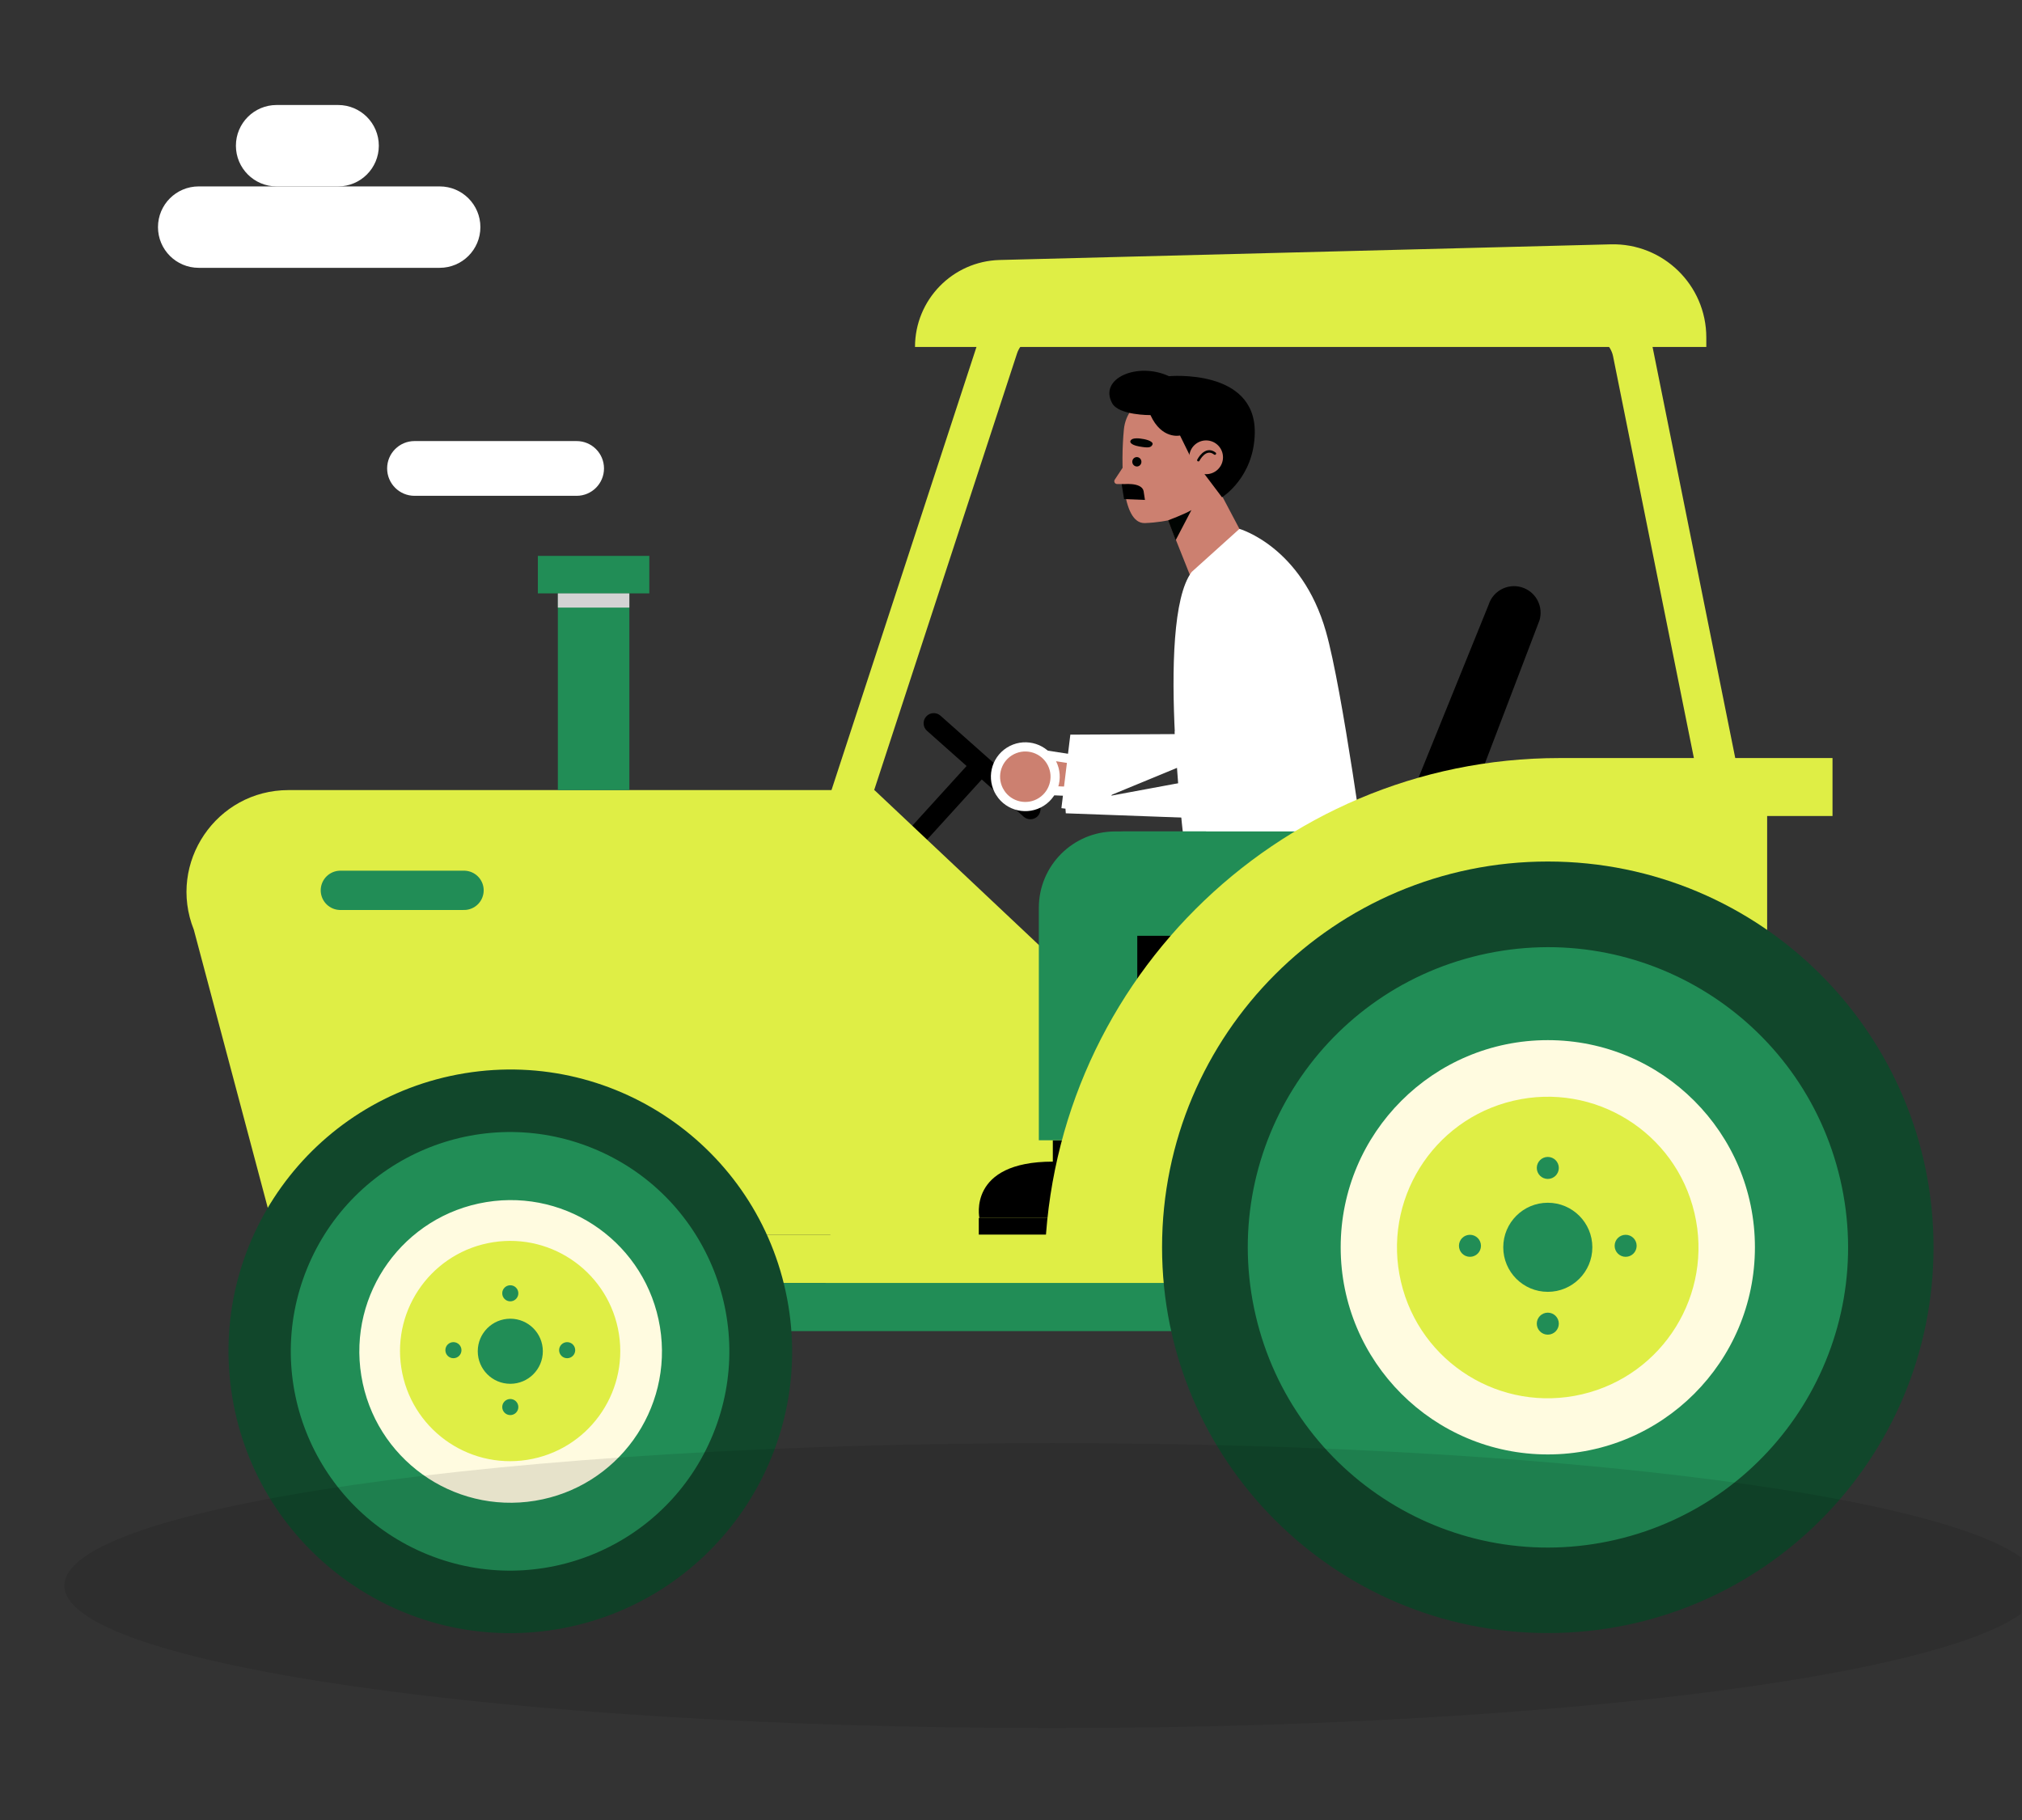 <svg width="220" height="198" viewBox="0 0 220 198" fill="none" xmlns="http://www.w3.org/2000/svg">
<rect x="0" y="0" width="220" height="198" fill="#333333" stroke="none"/>
<g clip-path="url(#clip0_464_7062)">
<path d="M106.094 82.316L107.727 83.8L98.982 93.418L97.349 91.934L106.094 82.316Z" fill="black"/>
<path d="M112.111 89.129C112.416 89.129 112.718 89.003 112.936 88.758C113.341 88.303 113.3 87.606 112.844 87.201L102.328 77.86C101.872 77.454 101.174 77.497 100.771 77.952C100.366 78.407 100.407 79.105 100.863 79.509L111.379 88.851C111.589 89.037 111.851 89.129 112.111 89.129Z" fill="black"/>
<path d="M95.141 85.955L121.182 110.485L120.149 141.574H89.63L95.141 85.955Z" fill="#DFEE45"/>
<path d="M126.697 42.411C126.697 42.411 122.619 43.207 122.281 46.734C121.943 50.261 121.964 57.003 124.573 56.906C127.183 56.809 129.115 56.084 129.115 56.084L132.352 51.735L126.697 42.411Z" fill="#CC8070"/>
<path d="M122.831 49.851L121.288 52.186C121.154 52.389 121.299 52.658 121.542 52.658H123.084L122.831 49.851Z" fill="#CC8070"/>
<path d="M126.819 55.914L130.046 64.012L136.346 60.361L131.433 51.064L126.819 55.914Z" fill="#CC8070"/>
<path d="M124.251 47.74C124.251 47.74 123.089 47.502 122.977 48.026C122.977 48.026 122.911 48.382 123.929 48.567C124.947 48.753 125.231 48.7 125.389 48.377C125.547 48.053 124.805 47.805 124.251 47.74Z" fill="#000402"/>
<path d="M124.184 50.166C124.225 50.446 124.037 50.704 123.767 50.744C123.495 50.784 123.242 50.589 123.201 50.31C123.16 50.03 123.348 49.772 123.619 49.731C123.89 49.692 124.143 49.886 124.184 50.166Z" fill="#000402"/>
<path d="M127.086 56.612C127.086 56.612 129.019 55.881 129.629 55.492L127.919 58.762L127.086 56.612Z" fill="#000402"/>
<path d="M129.451 49.538L128.39 47.379C128.39 47.379 126.402 47.849 125.175 45.159C125.175 45.159 121.735 45.198 121.006 43.865C119.522 41.146 123.791 39.348 127.185 40.926C127.185 40.926 136.62 40.055 136.523 47.084C136.456 51.949 132.957 54.1 132.957 54.1L131.056 51.58L129.451 49.538Z" fill="black"/>
<path d="M133.053 49.969C132.932 50.976 132.018 51.695 131.011 51.574C130.004 51.453 129.285 50.539 129.405 49.532C129.525 48.525 130.44 47.806 131.447 47.926C132.454 48.046 133.174 48.962 133.053 49.969Z" fill="#CC8070"/>
<path d="M130.386 50.063C130.386 50.063 131.15 48.54 132.182 49.343" stroke="#000402" stroke-width="0.274" stroke-miterlimit="10" stroke-linecap="round" stroke-linejoin="round"/>
<path d="M122.043 52.691C122.043 52.691 124.195 52.394 124.426 53.418L124.574 54.388L122.301 54.297L122.043 52.691Z" fill="black"/>
<path d="M134.856 57.538C134.856 57.538 141.625 59.458 144.263 68.695C146.071 75.025 148.699 94.525 148.699 94.525C148.699 94.525 139.456 97.926 129.081 93.801C129.081 93.801 125.582 67.671 129.658 62.221L134.856 57.538Z" fill="white"/>
<path d="M112.587 82.571C112.736 83.686 112.988 84.837 113.29 85.971L113.601 85.984L120.485 86.268L121.16 83.272L113.27 82.058L112.587 82.571Z" fill="#CC8070" stroke="white"/>
<path d="M134.536 80.327L134.536 80.327C135.125 80.324 135.64 80.738 136.091 81.514C136.533 82.276 136.832 83.256 137.022 84.081L134.536 80.327ZM134.536 80.327L116.899 80.422L115.981 87.981M134.536 80.327L115.981 87.981M115.981 87.981L133.597 88.629C134.58 88.626 135.556 88.03 136.24 87.118C136.925 86.203 137.248 85.06 137.022 84.081L115.981 87.981Z" fill="white" stroke="white"/>
<path d="M108.82 86.242L108.82 86.243C109.782 87.754 111.788 88.2 113.3 87.237C114.812 86.274 115.257 84.269 114.295 82.757C113.332 81.246 111.327 80.8 109.815 81.763C108.303 82.725 107.858 84.73 108.82 86.242Z" fill="#CC8070" stroke="white"/>
<path d="M130.543 67.017L130.543 67.026L130.542 67.035L128.989 85.774C128.955 86.561 129.352 87.303 130.029 87.909C130.71 88.518 131.629 88.948 132.512 89.096C134.182 89.378 135.804 88.388 136.316 86.774L136.316 86.774C137.54 82.917 139.423 75.895 140.06 67.568L140.06 67.568C140.235 65.294 138.74 63.219 136.528 62.632C133.592 61.852 130.685 63.981 130.543 67.017Z" fill="white" stroke="white"/>
<path d="M140.113 71.339C140.113 71.339 139.14 79.336 136.849 86.933C136.336 88.634 134.669 89.714 132.903 89.525L129.573 89.546" stroke="white" stroke-width="0.535" stroke-miterlimit="10"/>
<path d="M130.701 64.676L128.98 79.827H127.83" stroke="white" stroke-width="0.535" stroke-miterlimit="10"/>
<path d="M124.947 124.048V132.504H106.561C106.561 132.504 105.242 126.375 114.551 126.375V124.048H124.947Z" fill="black"/>
<path d="M106.496 132.505H124.947V134.335H106.496V132.505Z" fill="black"/>
<path d="M138.054 103.987H141.317C146.163 103.987 149.385 100.059 149.26 95.214C149.193 92.572 148.551 90.453 148.551 90.453H122.223C115.18 90.453 110.926 98.044 114.289 103.986H129.924L138.054 103.987Z" fill="#218D56"/>
<path d="M125.692 101.546V124.048H113.028V98.761C113.028 94.173 116.747 90.454 121.335 90.454H131.234L125.692 101.546Z" fill="#218D56"/>
<path d="M165.868 64.002C167.211 64.578 167.915 66.064 167.508 67.467L155.529 98.871L149.481 96.602L161.966 65.793C162.481 64.16 164.294 63.328 165.868 64.002Z" fill="black"/>
<path d="M123.74 101.807H150.809V107.251H123.74V101.807Z" fill="black"/>
<path d="M93.824 89.893L110.652 38.464C111.02 37.333 112.061 36.574 113.246 36.574H172.838C174.131 36.574 175.253 37.493 175.507 38.761L185.385 87.864L189.711 86.993L179.833 37.89C179.165 34.57 176.222 32.162 172.837 32.162H113.244C110.14 32.162 107.411 34.145 106.456 37.097L89.629 88.523L93.824 89.893Z" fill="#DFEE45"/>
<path d="M99.555 37.746H185.652V36.717C185.652 31.015 180.953 26.434 175.253 26.581L108.776 28.284C103.646 28.415 99.555 32.613 99.555 37.746Z" fill="#DFEE45"/>
<path d="M192.271 85.955C192.271 86.358 192.271 114.184 192.271 114.184L126.436 140.54L116.385 142.194L119.28 120.683L135.754 96.697L158.74 85.956L186.07 84.084L192.271 85.955Z" fill="#DFEE45"/>
<path d="M31.389 85.955H95.143V134.335H29.915L21.09 101.151C18.184 93.869 23.548 85.955 31.389 85.955Z" fill="#DFEE45"/>
<path d="M113.651 138.5H119.954C119.954 111.08 142.261 88.772 169.682 88.772H199.383V82.469H169.682C138.787 82.47 113.651 107.605 113.651 138.5Z" fill="#DFEE45"/>
<path d="M60.697 64.555H68.475V85.955H60.697V64.555Z" fill="#218D56"/>
<path d="M58.523 60.476H70.648V64.555H58.523V60.476Z" fill="#218D56"/>
<path d="M60.697 64.555H68.475V66.101H60.697V64.555Z" fill="#D3D3D3"/>
<path d="M45.101 53.941H62.738C64.383 53.941 65.717 52.607 65.717 50.962C65.717 49.317 64.383 47.984 62.738 47.984H45.1C43.455 47.984 42.121 49.317 42.121 50.962C42.122 52.607 43.456 53.941 45.101 53.941Z" fill="white"/>
<path d="M21.618 29.137H47.839C50.285 29.137 52.268 27.154 52.268 24.708C52.268 22.263 50.285 20.28 47.839 20.28H21.618C19.172 20.28 17.189 22.263 17.189 24.708C17.189 27.154 19.171 29.137 21.618 29.137Z" fill="white"/>
<path d="M30.096 20.28H36.788C39.234 20.28 41.217 18.297 41.217 15.851C41.217 13.406 39.234 11.423 36.788 11.423H30.096C27.65 11.423 25.667 13.406 25.667 15.851C25.667 18.297 27.65 20.28 30.096 20.28Z" fill="white"/>
<path d="M50.488 96.861H37.033" stroke="#218D56" stroke-width="4.276" stroke-miterlimit="10" stroke-linecap="round" stroke-linejoin="round"/>
<path d="M82.377 134.335H137.98V139.574H82.377V134.335Z" fill="#DFEE45"/>
<path d="M82.377 139.574H137.98V144.812H82.377V139.574Z" fill="#218D56"/>
<path d="M168.406 177.663C145.227 177.663 126.436 158.873 126.436 135.694C126.436 112.515 145.227 93.725 168.406 93.725C191.585 93.725 210.375 112.515 210.375 135.694C210.375 158.873 191.585 177.663 168.406 177.663Z" fill="#11472B"/>
<path d="M136.617 143.096C132.534 125.531 143.463 107.982 161.028 103.899C178.593 99.816 196.142 110.745 200.225 128.31C204.307 145.875 193.378 163.424 175.813 167.507C158.248 171.59 140.7 160.66 136.617 143.096Z" fill="#218D56"/>
<path d="M168.406 158.23C155.959 158.23 145.87 148.14 145.87 135.694C145.87 123.248 155.959 113.158 168.406 113.158C180.852 113.158 190.941 123.248 190.941 135.694C190.941 148.14 180.852 158.23 168.406 158.23Z" fill="#FFFBE0"/>
<path d="M152.431 139.46C150.365 130.641 155.839 121.817 164.658 119.751C173.476 117.685 182.3 123.159 184.366 131.978C186.433 140.797 180.958 149.62 172.14 151.686C163.321 153.753 154.497 148.278 152.431 139.46Z" fill="#DFEE45"/>
<path d="M168.406 140.54C165.729 140.54 163.559 138.37 163.559 135.694C163.559 133.017 165.729 130.848 168.406 130.848C171.082 130.848 173.252 133.017 173.252 135.694C173.252 138.37 171.082 140.54 168.406 140.54Z" fill="#218D56"/>
<path d="M167.208 127.062C167.208 127.722 167.744 128.258 168.406 128.258C169.068 128.258 169.604 127.722 169.604 127.062C169.604 126.4 169.068 125.864 168.406 125.864C167.744 125.865 167.208 126.401 167.208 127.062Z" fill="#218D56"/>
<path d="M167.208 144.002C167.208 144.663 167.744 145.199 168.406 145.199C169.068 145.199 169.604 144.663 169.604 144.002C169.604 143.341 169.068 142.805 168.406 142.805C167.744 142.806 167.208 143.342 167.208 144.002Z" fill="#218D56"/>
<path d="M176.876 134.335C176.214 134.335 175.678 134.871 175.678 135.533C175.678 136.194 176.214 136.73 176.876 136.73C177.536 136.73 178.072 136.195 178.072 135.533C178.073 134.871 177.537 134.335 176.876 134.335Z" fill="#218D56"/>
<path d="M159.936 134.335C159.275 134.335 158.739 134.871 158.739 135.533C158.739 136.194 159.275 136.73 159.936 136.73C160.597 136.73 161.133 136.195 161.133 135.533C161.133 134.871 160.597 134.335 159.936 134.335Z" fill="#218D56"/>
<path d="M25.27 151.97C22.527 135.261 33.85 119.498 50.559 116.761C67.268 114.023 83.037 125.349 85.779 142.058C88.521 158.766 77.199 174.53 60.489 177.267C43.78 180.004 28.012 168.678 25.27 151.97Z" fill="#11472B"/>
<path d="M46.508 169.108C34.305 164.143 28.438 150.226 33.403 138.023C38.368 125.821 52.285 119.954 64.488 124.919C76.69 129.884 82.557 143.801 77.592 156.003C72.627 168.206 58.71 174.073 46.508 169.108Z" fill="#218D56"/>
<path d="M39.313 149.674C37.849 140.701 43.936 132.24 52.909 130.777C61.882 129.313 70.343 135.4 71.807 144.373C73.27 153.346 67.183 161.806 58.21 163.27C49.237 164.734 40.777 158.647 39.313 149.674Z" fill="#FFFBE0"/>
<path d="M43.666 148.82C42.65 142.281 47.127 136.157 53.666 135.141C60.205 134.126 66.329 138.603 67.344 145.142C68.36 151.681 63.883 157.805 57.344 158.82C50.805 159.836 44.681 155.359 43.666 148.82Z" fill="#DFEE45"/>
<path d="M51.982 147.004C51.982 148.96 53.567 150.545 55.522 150.545C57.478 150.545 59.062 148.96 59.062 147.004C59.062 145.049 57.478 143.464 55.522 143.464C53.567 143.464 51.982 145.049 51.982 147.004Z" fill="#218D56"/>
<path d="M54.645 140.699C54.645 141.182 55.037 141.574 55.521 141.574C56.004 141.574 56.397 141.183 56.397 140.699C56.397 140.216 56.005 139.824 55.521 139.824C55.037 139.825 54.645 140.216 54.645 140.699Z" fill="#218D56"/>
<path d="M54.645 153.074C54.645 153.557 55.037 153.949 55.521 153.949C56.004 153.949 56.397 153.558 56.397 153.074C56.397 152.591 56.005 152.199 55.521 152.199C55.037 152.2 54.645 152.591 54.645 153.074Z" fill="#218D56"/>
<path d="M61.708 146.013C61.225 146.013 60.833 146.404 60.833 146.887C60.833 147.37 61.224 147.762 61.708 147.762C62.191 147.762 62.584 147.371 62.584 146.887C62.584 146.404 62.192 146.013 61.708 146.013Z" fill="#218D56"/>
<path d="M49.333 146.013C48.85 146.013 48.458 146.404 48.458 146.887C48.458 147.37 48.849 147.762 49.333 147.762C49.816 147.762 50.209 147.371 50.209 146.887C50.208 146.404 49.816 146.013 49.333 146.013Z" fill="#218D56"/>
<path opacity="0.1" d="M114.5 188C55.129 188 7 181.06 7 172.5C7 163.94 55.129 157 114.5 157C173.871 157 222 163.94 222 172.5C222 181.06 173.871 188 114.5 188Z" fill="black"/>
</g>
<defs>
<clipPath id="clip0_464_7062">
<rect width="219.894" height="198" fill="white" transform="matrix(-1 0 0 1 219.895 0)"/>
</clipPath>
</defs>
</svg>
